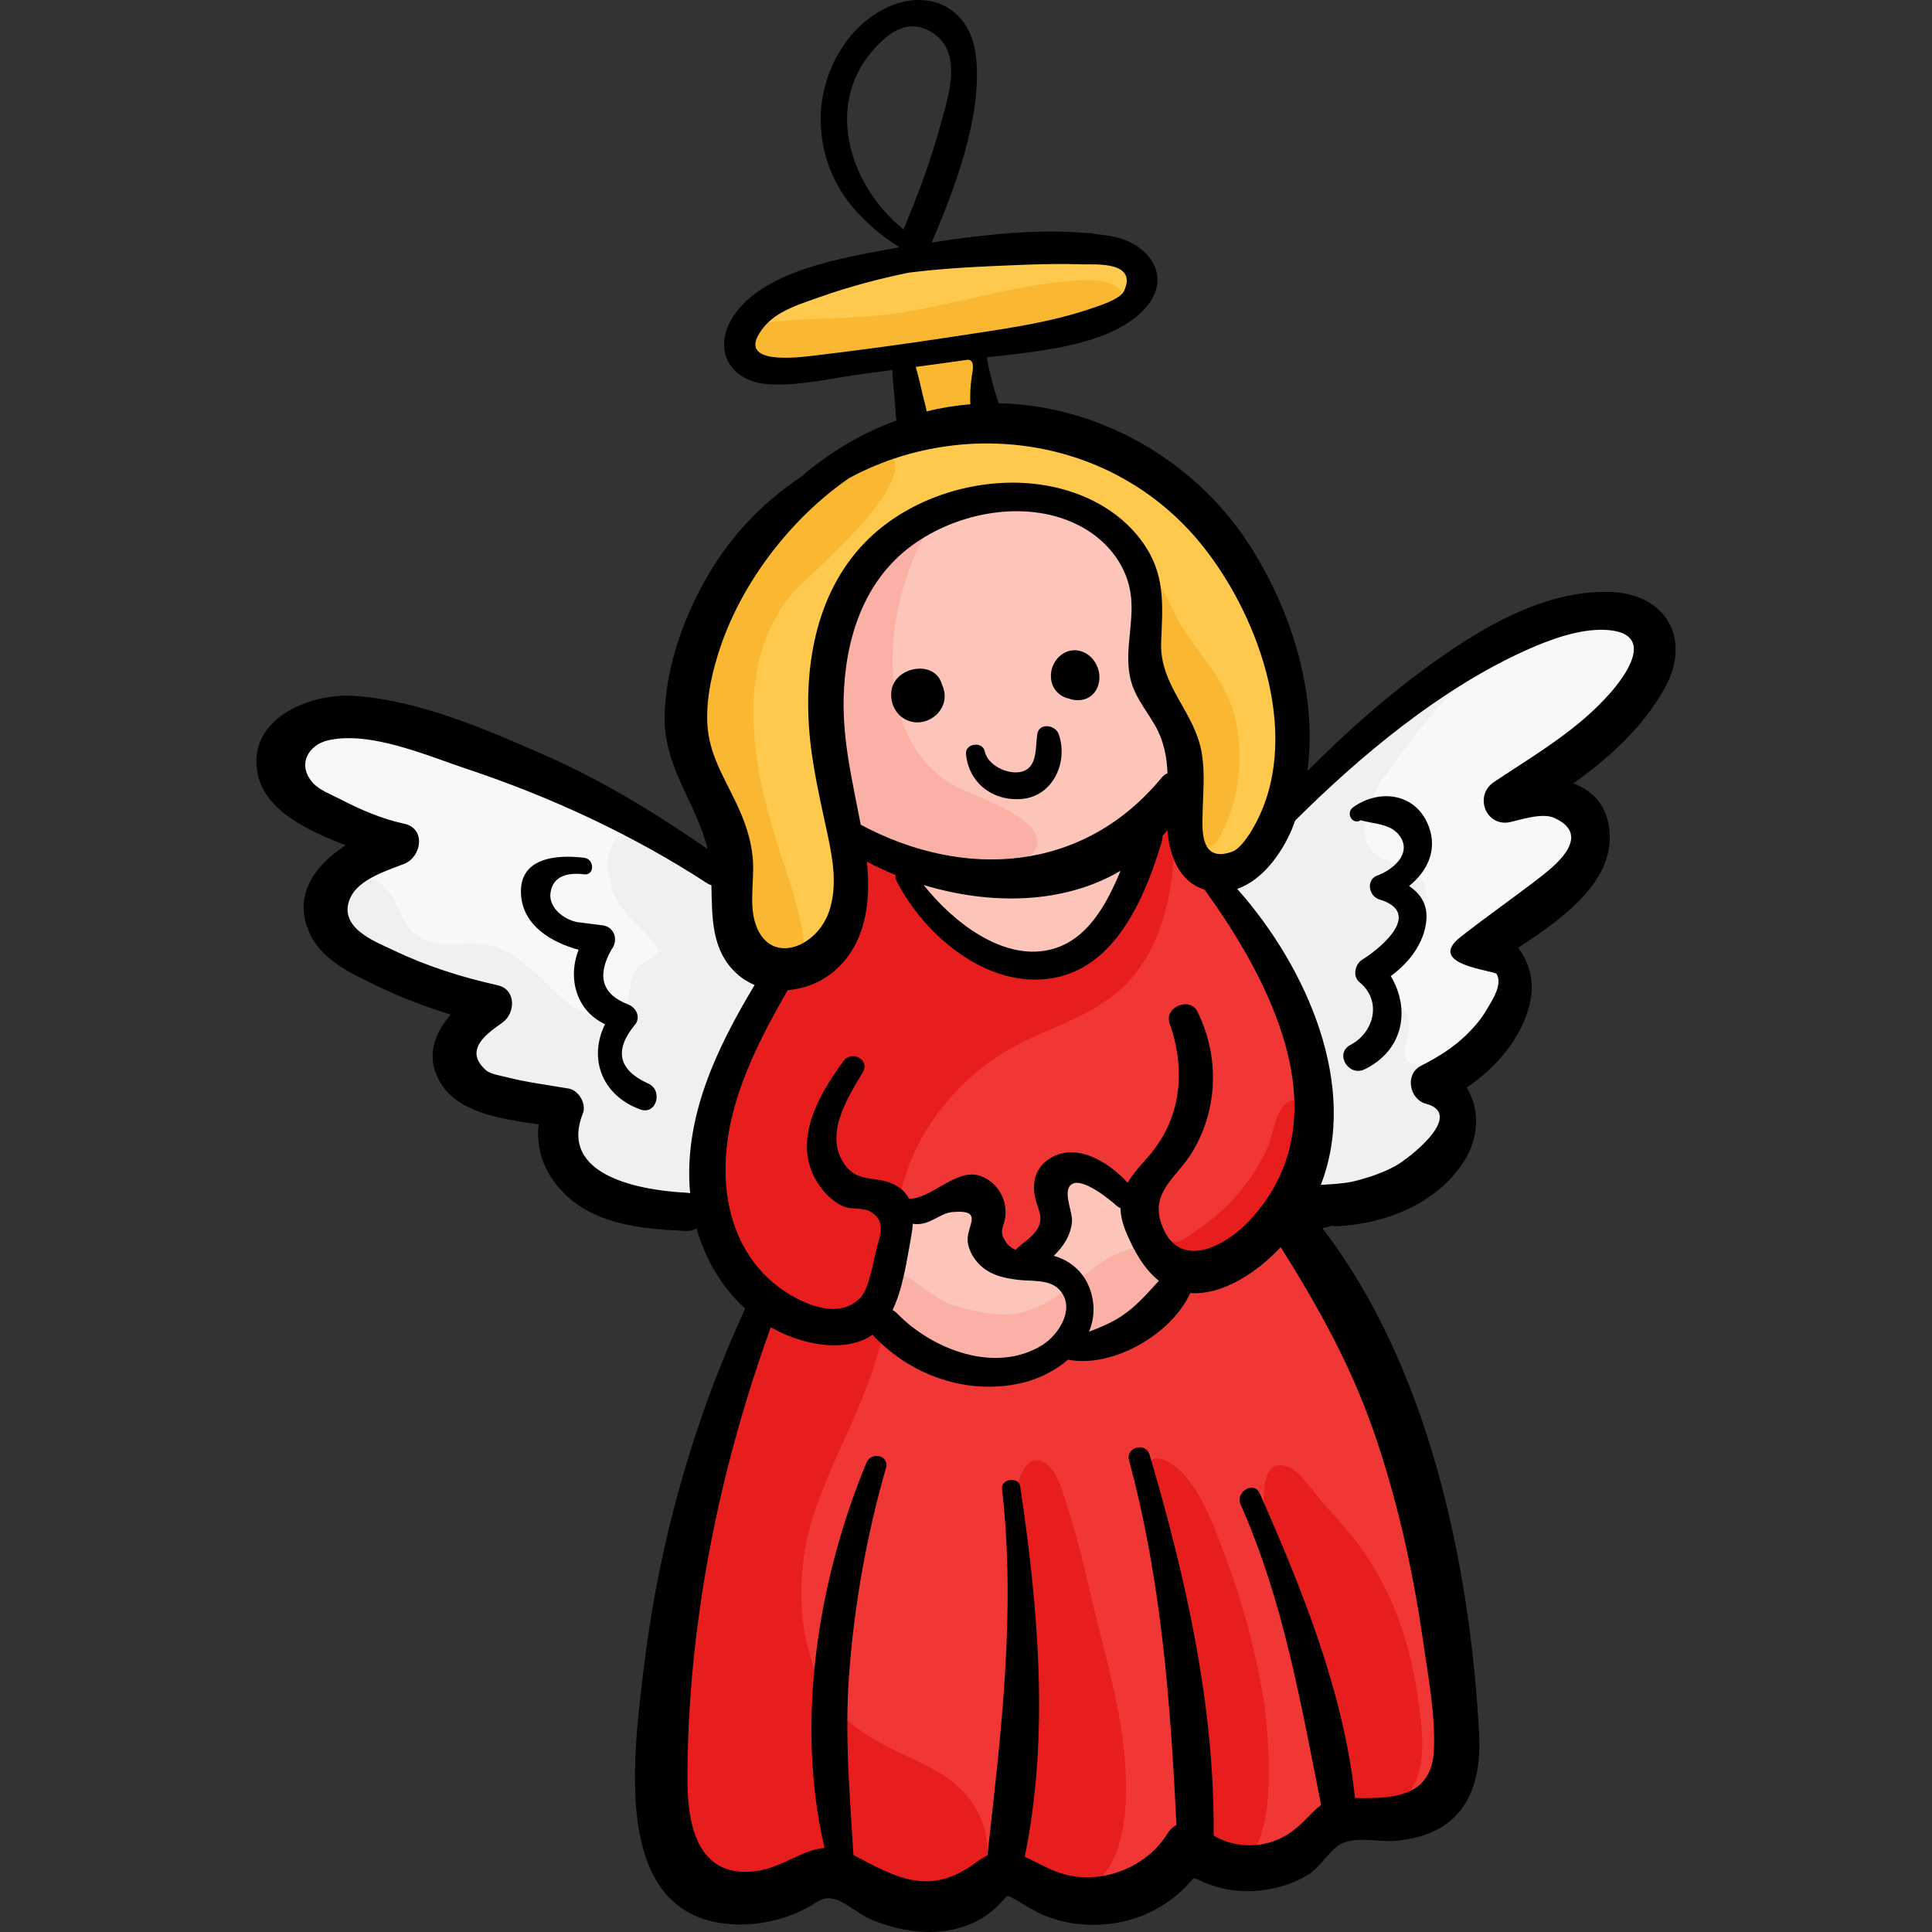 <?xml version="1.0" encoding="iso-8859-1"?>
<!-- Generator: Adobe Illustrator 19.0.0, SVG Export Plug-In . SVG Version: 6.00 Build 0)  -->
<svg version="1.1" id="Capa_1" xmlns="http://www.w3.org/2000/svg" xmlns:xlink="http://www.w3.org/1999/xlink" x="0px" y="0px"
	 viewBox="0 0 511.998 511.998" style="enable-background:new 0 0 511.998 511.998;" xml:space="preserve">
<rect x="0" y="0" width="511.998" height="511.998" fill="#333333" stroke="none"/>
<path style="fill:#FDC4B9;" d="M249.183,134.548c-12.074,3.202-23.684,15.271-27.629,26.802
	c-4.429,12.944-1.428,29.932,0.725,43.164c0.859,5.28,2.24,19.69,8.624,21.423c2.293,0.623,4.547-0.398,6.95,0.647
	c3.84,1.669,3.802,4.867,5.806,8.377c6.975,12.22,21.75,22.056,36.355,19.814c6.102-0.936,14.52-3.856,17.131-9.95
	c2.652-6.19,4.288-14.494,4.896-21.201c0.644-7.108,2.593-9.315,7.144-14.526c8.365-9.578-2.556-19.477-6.065-28.758
	c-3.552-9.393,2.789-18.268,0.51-27.448c-1.835-7.395-9.242-14.363-15.918-17.243c-6.496-2.803-13.896-3.256-20.78-4.699
	C259.281,129.347,252.461,129.016,249.183,134.548z"/>
<path style="fill:#FBB0A6;" d="M253.482,132.648c-8.607,5.208-13.108,18.42-15.249,27.621c-3.896,16.741-1.933,38.708,14.855,48.101
	c4.18,2.339,29.368,10.039,19.657,18.642c-6.879,6.094-21.118,2.894-28.862,1.092c-5.247-1.221-14.158-1.825-17.191-6.658
	c-4.011-6.391-4.489-18.819-5.469-26.061C217.897,170.794,227.922,136.707,253.482,132.648z"/>
<path style="fill:#F13636;" d="M224.863,226.193c3.248,9.295-0.898,26.98-12.193,28.656c-5.99,0.889-6.227,1.406-9.465,7.016
	c-4.13,7.157-8.052,14.014-11.003,21.764c-4.478,11.759-4.725,25.22-1.746,37.519c1.437,5.934,4.25,12.47,8.126,17.234
	c4.261,5.235,7.887,5.508,5.768,12.967c-1.698,5.978-5.465,11.475-8.035,17.068c-3.111,6.77-5.627,13.86-7.876,20.954
	c-4.931,15.558-10.578,31.083-13.083,47.289c-2.935,18.993-3.936,53.98,17.762,62.823c9.686,3.947,16.175,0.499,25.502-2.39
	c7.476-2.316,8.247,0.706,13.495,5.694c6.066,5.766,10.934,2.897,18.069,0.286c4.23-1.547,7.313-3.364,11.161-5.716
	c2.275-1.391,4.462-2.88,7.191-2.141c4.619,1.251,8.143,8.063,13.021,9.93c10.185,3.898,15.148-4.777,22.611-9.331
	c3.549-2.166,7.413-2.921,11.232-1.527c7.838,2.86,11.204,7.014,19.773,1.943c5.609-3.32,9.762-9.062,15.443-12.297
	c7.188-4.092,13.244-1.209,20.638-1.885c22.671-2.072,16.904-33.915,14.236-47.897c-2.325-12.184-6.184-24.062-9.846-35.902
	c-3.995-12.915-7.322-26.525-13.884-38.378c-4.826-8.716-10.967-16.098-16.466-24.335c-4.906-7.348-4.604-13.203-2.431-21.451
	c4.451-16.887,5.462-31.326-1.073-47.86c-5.203-13.162-12.993-27.723-22.219-38.418c-2.959-3.43-4.962-8.311-8.101-11.436
	c-6.069-6.041-8.383,4.458-10.372,9.142c-3.15,7.419-5.566,16.419-9.989,23.109c-3.377,5.109-9.031,5.092-14.585,5.43
	c-11.09,0.675-25.114-1.59-31.613-11.927c-2.48-3.944-2.492-9.924-5.51-12.95C236.335,226.101,229.43,224.519,224.863,226.193z"/>
<g>
	<path style="fill:#E81D1D;" d="M311.146,219.786c0.32,13.715-2.188,28.932-11.418,39.598c-8.417,9.727-21.588,12.564-32.377,18.741
		c-14.833,8.492-27.137,24.684-29.269,41.884c-1.359,10.961-1.824,22.142-4.03,32.999c-3.472,17.082-13.2,32.217-18.53,48.701
		c-4.572,14.141-4.507,31.729,2.349,45.213c6.73,13.236,18.328,15.768,30.157,22.34c7.336,4.075,12.971,10.942,13.589,19.524
		c0.34,4.722-1.849,14.297-6.82,16.711c-2.825,1.372-10.879-0.527-14.218-1.162c-6.381-1.214-11.36-6.105-17.688-7.523
		c-6.11-1.37-9.974,1.842-15.424,3.99c-6.89,2.716-13.642,1.334-18.928-3.786c-5.011-4.853-10.877-10.559-12.808-17.362
		c-3.184-11.212-2.429-23.821-0.454-35.136c3.842-22.013,9.381-44.133,16.852-65.201c3.388-9.555,9.735-20.561,9.152-31.097
		c-0.251-4.549-2.105-5.212-4.943-8.564c-3.322-3.923-6.418-9.518-8.27-14.287c-5.177-13.335,1.235-33.192,6.212-45.797
		c2.121-5.372,5.38-10.494,8.06-15.613c1.237-2.364,3.235-7.393,5.416-9.071c5.336-4.105,12.311-0.054,15.386-8.999
		c1.536-4.469-1.394-22.118,6.273-22.674c3.574-0.259,11.615,8.641,13.381,11.3c4.322,6.507,6.428,12.885,14.356,16.093
		c6.471,2.619,14.072,2.653,20.917,2.932c10.173,0.414,14.621-6.46,19.504-14.414c4.355-7.094,6.383-20.143,14.664-23.448
		C312.935,215.716,313.142,216.089,311.146,219.786z"/>
	<path style="fill:#E81D1D;" d="M266.296,497.004c1.647-2.191,1.707-6.546,2.051-9.435c1.535-12.879,0.587-25.924,0.522-38.845
		c-0.027-5.469-5.66-67.842,7.668-61.223c3.591,1.783,5.12,8.143,6.202,11.463c2.403,7.38,4.304,14.832,5.998,22.401
		c3.29,14.7,8.114,29.537,9.335,44.6c0.811,10,0.848,25.706-7.587,32.845C282.386,505.665,272.652,506.014,266.296,497.004z"/>
	<path style="fill:#E81D1D;" d="M319.689,490.169c-2.058-17.405-5.397-35.527-8.716-52.763c-0.909-4.721-15.93-56.769-2.162-50.398
		c8.372,3.874,12.868,17.562,15.777,25.181c4.656,12.193,7.979,24.698,10.181,37.544
		C336.214,458.161,340.939,505.374,319.689,490.169z"/>
	<path style="fill:#E81D1D;" d="M360.268,480.772c-1.52-1.974-2.351-4.159-3.254-6.512c-4.1-10.686-7.993-21.682-11.51-32.564
		c-3.728-11.535-8.741-23.146-9.831-35.297c-0.424-4.722-3.207-21.438,6.098-17.49c2.925,1.241,7.101,7.541,9.112,9.717
		c4.92,5.323,9.47,10.598,13.231,16.82c6.72,11.117,10.242,23.577,11.916,36.395c0.939,7.193,2.417,18.224-3.504,24.084
		C368.908,479.504,361.319,480.786,360.268,480.772z"/>
	<path style="fill:#E81D1D;" d="M309.438,328.708c2.649,1.41,4.968-0.759,7.258-2.303c8.633-5.823,15.661-13.687,19.641-23.329
		c1.073-2.599,2.536-13.289,7.539-11.159c3.775,1.607,1.413,10.902,0.645,13.43c-2.614,8.608-8.352,21.229-15.84,26.631
		c-3.522,2.54-7.428,3.366-11.683,3.592C310.311,335.924,307.613,335.163,309.438,328.708z"/>
</g>
<g>
	<path style="fill:#FFC94E;" d="M228.342,149.555c-2.687,2.678-4.838,5.725-5.979,9.307c-3.085,9.688-4.085,21.564-4.171,31.775
		c-0.066,7.868-0.478,15.866,0.9,23.647c1.199,6.769,3.93,12.994,4.115,19.973c0.306,11.539-8.269,25.827-21.669,23.073
		c-16.864-3.466-9.584-24.844-9.681-36.046c-0.046-5.258-2.884-11.441-4.881-16.307c-3.607-8.791-5.391-16.126-3.407-25.837
		c4.521-22.131,18.295-44.571,37.446-56.706c9.049-5.733,17.914-9.948,28.726-9.388c9.054,0.469,18.094,0.686,27.065,2.409
		c17.981,3.452,35.528,11.544,47.155,26.103c16.137,20.207,20.73,44.678,15.778,69.845c-1.544,7.848-11.04,27.022-20.8,14.99
		c-3.539-4.363-2.472-10.379-2.903-15.588c-0.465-5.614-1.214-10.822-4.037-15.788c-4.891-8.602-7.914-13.875-6.525-24.199
		c1.479-10.996-0.378-17.1-7.699-25.758c-13.058-15.443-33.447-19.428-50.372-8.642
		C241.478,140.197,233.802,144.115,228.342,149.555z"/>
	<path style="fill:#FFC94E;" d="M229.009,95.321c-7.055,0-14.301,0.512-21.311-0.296c-11.379-1.311-13.903-8.05-3.992-15.245
		c11.417-8.288,26.54-9.1,40.041-10.553c13.186-1.42,26.373-1.547,39.61-2.307c5.704-0.328,17.786-3.295,19.898,4.365
		c1.27,4.605-1.672,8.286-5.185,10.594c-9.246,6.075-21.783,6.633-32.361,8.306C253.074,92.183,240.161,92.601,229.009,95.321z"/>
</g>
<g>
	<path style="fill:#FAB732;" d="M213.261,251.9c-0.745-10.59-5.292-21.519-8.321-31.667c-6.026-20.185-9.649-44.987,4.717-62.618
		c3.924-4.816,35.596-30.494,25.692-37.883c-9.8-7.311-31.097,17.736-36.067,23.791c-9.269,11.293-15.305,21.59-15.767,36.178
		c-0.335,10.569,0.54,21.682,5.802,31.062c4.94,8.803,6.585,13.138,5.6,23.354C194.242,241.104,199.095,264.161,213.261,251.9z"/>
	<path style="fill:#FAB732;" d="M208.312,96.221c-2.955-0.015-6.334,0.649-8.87-0.95c-4.97-3.135-4.848-8.418,0.582-9.319
		c12.702-2.107,26.507-1.072,39.447-3.209c16.087-2.657,32.039-7.982,48.465-8.551c3.829-0.133,11.759,1.269,8.699,6.68
		c-3.142,5.556-19.866,6.082-25.289,6.97c-9.195,1.506-11.463,3.042-10.053,11.865c0.665,4.16,1.803,8.411-2.029,11.227
		c-2.881,2.116-8.701,1.971-12.071,2.494c-4.851,0.753-4.948,1.64-6.056-2.575c-1.275-4.85,2.042-13.266-3.77-15.745
		c-3.354-1.43-9.129,1.204-12.602,1.646C219.263,97.452,213.752,97.368,208.312,96.221z"/>
	<path style="fill:#FAB732;" d="M314.048,222.654c0.002-10.142,0.968-22.231-3.559-31.649c-2.633-5.477-6.416-7.811-7.731-14.334
		c-1.767-8.763-0.582-17.343,0.582-26.063c4.735,3.508,6.54,10.109,9.618,15.043c5.368,8.606,12.395,15.058,14.607,25.517
		c1.752,8.281,1.037,18.616-2.327,26.343C322.399,224.034,321.743,226.532,314.048,222.654z"/>
</g>
<path style="fill:#FDC4B9;" d="M238.209,319.352c0.041,4.866-0.499,9.433-1.878,14.152c-1.216,4.164-5.3,9.701-2.833,13.661
	c3.43,5.505,11.701,12.507,17.902,14.651c8.293,2.867,18.958,3.718,26.941-0.614c1.968-1.068,3.556-3.647,5.568-4.448
	c2.947-1.173,6.76-0.136,9.974-1.459c6.005-2.473,19.434-10.557,15.698-18.096c-1.649-3.327-4.818-5.7-6.519-9.066
	c-1.57-3.108-1.454-7.106-3.489-9.931c-1.786-2.479-5.522-4.7-7.931-6.679c-2.526-2.075-5.104-4.664-8.03-1.767
	c-2.397,2.374-2.663,7.912-2.649,11.023c0.021,4.439-0.411,6.624-4.165,9.754c-3.567,2.974-8.163,4.618-12.702,2.948
	c-7.307-2.689-3.235-8.07-2.996-13.592c0.177-4.076-2.273-5.815-6.391-4.718c-2.474,0.659-5.478,2.666-7.881,3.722
	C244.609,319.871,242.834,319.976,238.209,319.352z"/>
<path style="fill:#FBB0A6;" d="M278.212,357.45c-12.415,7.091-33.746,4.683-42.33-7.782c-3.65-5.3-1.838-15.541,5.712-10.575
	c4.756,3.128,7.389,6.118,13.251,7.485c4.216,0.983,8.904,2.152,13.283,1.687c10.306-1.095,16.783-9.307,24.953-14.489
	c6.171-3.914,17.347-6.236,16.021,4.948c-1.029,8.68-12.63,13.216-19.867,14.922C283.731,354.944,281.61,356.352,278.212,357.45z"/>
<g>
	<path style="fill:#F8F8F9;" d="M193.768,231.134c-2.397-2.141-6.953-2.94-9.856-4.52c-6.677-3.633-13.991-5.818-20.565-9.655
		c-7.754-4.525-15.093-8.743-23.282-12.509c-9.293-4.273-18.15-7.215-28.033-9.896c-7.738-2.099-16.385-4.701-24.42-2.834
		c-5.865,1.363-12.758,4.218-10.701,11.131c1.802,6.057,7.128,9.339,12.174,12.542c3.3,2.094,8.581,3.001,11.03,6.152
		c-5.39,6.183-18.051,12.12-12.33,22.61c4.638,8.502,21.105,11.666,29.456,14.148c1.711,0.509,7.232,1.15,7.87,3.484
		c0.601,2.2-5.136,7.466-6.164,9.507c-5.28,10.484,7.152,17.691,16.115,18.494c2.419,0.216,8.029-1.633,10.008-0.442
		c2.753,1.656-0.268,7.249-0.474,9.724c-1.06,12.707,10.021,18.536,20.747,21.2c4.703,1.168,19.228,4.872,22.376-0.842
		c1.905-3.457,0.605-10.151,0.614-13.908c0.014-6.018,0.334-11.752,2.207-17.502c1.861-5.715,4.592-11.507,7.628-16.691
		c1.783-3.045,4.606-6.603,4.529-10.267c-0.085-4.09-3.473-5.738-5.623-8.616C192.759,246.674,194.521,239.079,193.768,231.134z"/>
	<path style="fill:#F8F8F9;" d="M341.959,211.652c3.85-2.315,7.048-6.323,10.498-9.25c9.769-8.288,19.501-16.531,29.982-23.924
		c13.991-9.87,28.631-19.268,46.249-14.45c11.829,3.235,10.379,13.676,4.51,21.876c-4.87,6.804-12.017,11.469-18.575,16.476
		c-4.433,3.384-10.273,6.452-14.063,10.338c4.954-0.965,10.239-3.303,15.017-0.331c4.188,2.605,5.301,7.929,4.309,12.528
		c-2.792,12.937-19.092,18.611-28.21,25.698c4.286,4.06,11.437,5.903,9.85,13.457c-1.803,8.58-10.372,15.678-17.021,20.406
		c2.692,3.486,2.475,10.192,1.526,14.232c-2.331,9.922-16.588,16.484-25.071,20.034c-3.658,1.531-20.283,5.406-20.485-1.131
		c-0.101-3.259,3.598-8.849,4.388-12.208c1.427-6.065,2.727-13.744,1.096-19.895c-1.279-4.823-2.97-9.285-4.03-14.288
		c-2.391-11.284-6.703-22.547-15.552-30.359c-6.587-5.815-1.11-11.385,4.934-15.222c2.273-1.443,4.294-2.296,5.974-4.517
		C338.844,219.058,339.9,212.891,341.959,211.652z"/>
</g>
<g>
	<path style="fill:#EEF0F1;" d="M190.368,231.521c-5.714-4.214-12.531-11.234-20.224-11.407c-9.045-0.202-10.277,7.369-8.144,14.713
		c2.325,8.006,8.52,10.604,12.643,16.916c-1.273,2.367-4.059,2.97-5.718,4.985c-2.423,2.944-1.599,5.985-2.856,9.306
		c-1.176,3.106,0.214,2.228-2.86,3.586c-4.499,1.987-10.655-2.103-13.842-4.734c-8.353-6.895-13.295-15.335-25.061-14.878
		c-4.909,0.19-9.783,1.018-13.988-2.215c-3.864-2.971-4.612-7.876-7.403-11.598c-3.913-5.217-11.097-4.778-13.602,2.161
		c-1.969,5.457,4.339,8.774,7.892,12.204c5.283,5.1,10.655,8.48,17.679,10.786c5.014,1.646,10.561,2.789,14.149,6.993
		c-3.995,6.033-9.22,11.46-1.871,17.921c5.3,4.66,16.59,1.361,19.437,7.438c1.537,3.282,0.268,7.636,1.723,11.235
		c1.905,4.712,5.274,8.57,9.823,10.801c6.793,3.332,14.801,5.696,22.404,5.886c9.848,0.246,7.314-5.95,7.128-13.412
		c-0.277-11.125,3.508-24.934,8.307-34.913c1.892-3.935,8.969-12.826,7.78-17.232c-0.798-2.955-6.18-6.846-7.649-9.92
		C193.373,240.409,193.855,234.22,190.368,231.521z"/>
	<path style="fill:#EEF0F1;" d="M326.24,232.398c9.152-4.05,13.029-16.35,20.751-22.102c6.143-4.576,11.802-9.568,17.708-14.543
		c6.477-5.456,15.448-15.043,24.059-16.549c-4.869,5.436-9.99,10.417-14.322,16.386c-4.608,6.35-17.812,20.772-11.115,29.547
		c3.363,4.406,10.483,2.943,13.498,7.933c3.598,5.954-3.306,14.632-6.109,19.503c-3.025,5.257-3.59,7.809-0.213,12.766
		c2.155,3.162,3.145,3.97,2.812,8.168c-0.273,3.442-2.852,6.941,0.974,8.408c2.948,1.13,7.781-2.526,10.853-2.526
		c1.057,3.769-2.99,6.444-5.867,7.993c1.233,2.541,4.087,4.691,5.125,7.438c2.794,7.397-3.558,13.589-9.241,17.253
		c-5.496,3.544-24.215,12.237-30.85,5.782c4.771-13.988,5.122-28.061-0.119-41.958c-2.963-7.855-6.54-15.87-10.383-23.334
		C331.587,248.259,321.912,236.747,326.24,232.398z"/>
</g>
<path d="M249.672,181.551c-1.713-6.806-12.244-5.05-13.382,1.206c-0.533,2.933,0.712,6.198,3.344,7.728
	c5.484,3.188,12.44-2.161,10.328-8.262C249.882,181.99,249.774,181.772,249.672,181.551z"/>
<path d="M282.071,173.009c-2.619,1.428-4.005,4.496-3.45,7.411c0.47,2.469,2.375,4.248,4.693,4.729
	c2.618,0.934,5.668,0.303,7.146-2.248c1.409-2.434,1.088-5.519-0.516-7.777C288.167,172.626,284.876,171.479,282.071,173.009z"/>
<path d="M274.897,194.536c-0.551,3.39,0.172,8.896-4.189,9.981c-3.573,0.888-8.971-1.682-9.722-5.372
	c-0.564-2.767-5.252-2.193-4.987,0.675c0.714,7.717,7.215,12.666,14.985,11.889c8.148-0.815,12.185-9.882,9.567-17.173
	C279.678,192.107,275.404,191.414,274.897,194.536z"/>
<path d="M426.826,156.879c-17.876-0.632-35.147,10.001-48.992,20.147c-11.345,8.314-21.568,17.503-31.348,27.293
	c2.786-20.98-4.628-43.612-15.965-60.799c-14.367-21.78-39.61-36.142-65.815-36.644c-0.646-1.796-1.245-3.6-1.701-5.475
	c-0.497-2.045-1.202-4.463-1.491-6.7c13.677-1.571,32.219-3.047,41.447-12.432c8.313-8.455,1.746-17.916-8.403-19.66
	c-1.549-0.266-3.123-0.47-4.709-0.646c-0.318-0.136-0.69-0.209-1.118-0.196c-0.175,0.006-0.351,0.011-0.527,0.017
	c-13.438-1.238-27.94,0.454-41.299,2.478c6.214-14.478,13.479-33.692,11.734-49.326C257.045,0.649,244.002-3.85,232.365,3.449
	c-10.627,6.666-16.107,20.04-14.648,32.28c1.627,13.651,9.876,22.879,20.654,29.834c-0.946,0.157-1.892,0.309-2.836,0.485
	c-12.578,2.341-32.131,5.624-40.453,16.696c-6.771,9.009-2.24,18.497,8.825,19.101c8.088,0.441,16.593-1.652,24.594-2.731
	c2.662-0.359,5.326-0.708,7.99-1.06c0.066,2.541,0.368,5.081,0.591,7.609c0.172,1.944,0.175,3.889,0.517,5.757
	c-9.273,3.371-17.842,8.486-25.306,14.955c-10.6,7.065-19.487,16.358-26.126,28.674c-5.679,10.534-9.736,22.539-10.043,34.579
	c-0.345,13.567,8.49,23.274,11.381,35.368c-13.858-9.575-28.057-18.271-43.566-25.067c-15.508-6.796-32.999-14.352-50.071-15.515
	c-11.784-0.803-28.671,6.136-25.546,20.798c2.068,9.701,13.181,14.887,23.316,18.793c-8.33,5.374-14.491,13.608-9.21,24.06
	c3.435,6.798,11.638,10.414,18.129,13.515c6.125,2.926,12.44,5.314,18.896,7.299c-4.288,4.959-6.707,11.027-2.97,17.672
	c4.772,8.486,16.761,10.049,26.271,11.418c-0.768,6.526,1.43,12.847,6.542,18.083c8.374,8.577,21.172,9.653,32.462,10.167
	c1.153,0.052,2.09-0.231,2.835-0.716c2.313,8.194,6.69,15.673,12.88,21.276c-14.128,30.813-23.09,62.96-27.042,96.723
	c-2.679,22.883-8.714,66.569,25.947,66.507c5.918-0.011,12.014-1.541,17.267-4.273c3.183-1.655,4.214-3.339,7.486-2.465
	c2.995,0.8,6.322,3.886,9.267,5.196c10.807,4.808,24.537,5.538,33.721-3.105c3.531-3.323,1.826-3.758,6.292-1.183
	c2.17,1.251,3.925,2.428,6.262,3.392c5.452,2.249,11.335,2.937,17.185,2.292c9.01-0.994,16.777-5.362,22.381-12.058
	c0.239,0.03,0.479,0.048,0.721,0.043c5.324,2.737,11.22,3.878,17.543,3.091c4.143-0.516,8.342-1.806,11.937-3.987
	c3.353-2.033,5.105-5.538,8.048-7.725c4.027-2.992,10.741-0.897,15.728-1.422c4.133-0.435,8.222-1.413,11.809-3.609
	c8.659-5.3,10.451-15.329,9.953-24.735c-2.369-44.746-13.39-97.413-41.523-133.958c0.857-0.186,1.711-0.404,2.558-0.681
	c0.416,0.094,0.851,0.153,1.325,0.132c12.678-0.573,26.284-5.886,33.502-16.959c4.076-6.254,4.514-14.026,0.835-19.756
	c7.994-5.345,14.792-13.418,16.842-22.713c1.133-5.138-0.147-10.611-3.238-14.34c11.608-7.521,25.433-17.442,24.271-30.846
	c-0.604-6.961-4.474-10.798-9.581-12.745c9.69-6.884,18.596-15.095,24.223-25.283C448.299,169.441,441.676,157.404,426.826,156.879z
	 M230.91,13.839c3.761-4.496,8.92-8.949,15.128-5.789c9.939,5.059,5.068,18.089,2.93,25.962c-2.493,9.178-5.907,18.016-9.506,26.801
	C225.583,49.644,218.479,28.699,230.91,13.839z M214.902,94.339c-5.55,0.652-20.294,2.069-12.488-7.649
	c3.518-4.38,9.856-6.198,14.947-8.005c7.663-2.72,15.535-4.809,23.518-6.438c10-1.266,20.076-1.656,29.183-2.031
	c5.67-0.233,11.359-0.338,17.033-0.161c2.963,0.092,14.505-0.918,10.767,7.114c-1.02,2.192-6.949,3.997-8.996,4.691
	c-11.594,3.929-24.279,5.512-36.335,7.366C240.018,91.149,227.475,92.861,214.902,94.339z M257.135,107.126
	c-3.926,0.333-7.787,0.964-11.557,1.885c-0.278-1.43-0.694-2.853-1.053-4.356c-0.591-2.474-1.111-4.985-1.853-7.423
	c4.512-0.599,9.023-1.208,13.528-1.86c2.385-0.345,1.534,3.024,1.313,4.474C257.141,102.28,257.062,104.651,257.135,107.126z
	 M187.428,191.319c-0.238-6.8,1.414-13.84,3.615-20.242c5.808-16.89,18.438-33.663,33.999-44.389
	c30.527-16.451,70.89-11.055,94.121,18.554c15.014,19.137,26.063,51.005,13.067,73.937c-1.169,2.064-3.467,5.704-5.676,6.511
	c-8.657,3.164-7.918-6.144-7.857-9.848c0.087-5.317,0.652-10.465-0.14-15.787c-1.698-11.422-11.309-18.062-10.842-29.925
	c0.347-8.842,1.14-16.697-3.699-24.602c-4.586-7.492-12.061-12.598-20.327-15.278c-17.289-5.607-38.517-0.847-52.024,11.174
	c-14.439,12.85-18.52,32.496-17.287,51.049c0.649,9.761,2.894,19.102,4.927,28.632c1.424,6.675,2.679,13.78,0.405,20.442
	c-3.388,9.924-16.288,14.569-19.689,2.652c-1.476-5.173-0.037-11.421-0.532-16.797c-0.476-5.175-2.121-9.811-4.324-14.47
	C191.764,205.741,187.718,199.595,187.428,191.319z M228.107,218.567c-2.115-11.115-4.8-21.97-4.534-33.513
	c0.355-15.399,5.14-30.98,18.039-40.456c12.251-9,30.945-12.537,44.836-5.08c7.262,3.898,12.582,10.753,13.322,19.027
	c0.606,6.783-1.593,13.474-0.415,20.259c0.929,5.352,3.964,8.663,6.611,13.209c2.478,4.257,3.25,8.529,3.432,12.899
	c-0.557,0.237-1.096,0.617-1.582,1.208C287.173,231.167,255.651,233.285,228.107,218.567z M296.967,230.751
	c-3.82,9.233-9.053,18.702-18.829,20.958c-12.498,2.884-25.637-7.41-33.358-17.18C262.376,239.884,281.891,239.684,296.967,230.751z
	 M182.865,316.051c0.005,0.061,0.016,0.121,0.022,0.182c-0.353-0.09-0.728-0.148-1.13-0.168
	c-11.093-0.552-33.986-4.118-27.287-21.008c0.997-2.514-1.11-6.105-3.73-6.569c-5.438-0.963-11.057-1.63-16.411-3.007
	c-1.583-0.407-4.33-0.795-5.555-1.875c-6.226-5.487,0.703-9.966,4.405-12.628c3.481-2.504,3.627-8.779-1.291-9.876
	c-9.531-2.125-18.767-5.036-27.592-9.264c-4.596-2.201-15.017-5.959-11.467-13.886c2.225-4.97,9.701-7.222,14.292-9.026
	s5.846-9.373,0-10.631c-5.963-1.284-11.547-3.703-16.955-6.51c-2.302-1.195-5.394-2.315-7.154-4.218
	c-4.413-4.773-1.405-10.214,4.085-11.413c11.209-2.448,26.109,4.119,36.656,7.631c22.179,7.385,44.052,17.513,63.647,30.292
	c0.384,0.25,0.76,0.398,1.129,0.5c0.209,8.402-0.085,17.165,6.634,23.37c1.457,1.346,3.09,2.358,4.819,3.092
	C189.94,277.766,181.132,296.036,182.865,316.051z M192.35,312.851c-0.978-18.26,7.556-35.03,16.398-50.451
	c4.415-0.337,8.78-2.071,12.187-4.924c8.552-7.16,9.961-18.668,8.773-29.139c2.458,1.298,5.008,2.482,7.625,3.547
	c-0.078,0.51-0.002,1.074,0.3,1.663c7.386,14.392,24.146,28.733,41.517,25.639c16.752-2.984,24.451-21.798,28.749-36.213
	c0.154-0.516,0.193-0.988,0.164-1.425c0.443-0.503,0.887-1.004,1.314-1.533c0.544,6.714,3.074,13.632,9.827,15.724
	c17.698,24.471,36.759,60.993,12.007,87.637c-6.499,6.995-18.971,13.642-23.43,0.954c-2.999-8.536,4.22-12.413,8.22-19.08
	c6.833-11.39,7.183-25.338,1.344-37.148c-2.008-4.061-8.915-1.22-7.382,3.112c4.398,12.431,3.115,25.514-5.915,35.599
	c-2.153,2.405-3.953,4.502-5.21,6.619c-5.185-5.699-14.189-11.158-21.268-5.984c-3.442,2.516-4.142,6.543-3.109,10.479
	c0.719,2.741,2.127,4.846,0.527,7.631c-1.304,2.271-3.999,3.833-5.845,5.617c-0.012,0.011-0.018,0.023-0.03,0.035
	c-1.026-0.448-1.922-1.122-2.608-2.166c-2.059-3.134-0.214-3.867-0.023-7.263c0.256-4.554-2.705-9.105-7.263-10.322
	c-6.044-1.614-13.152,6.68-18.366,6.155c-0.818-1.595-2.154-2.95-4.269-3.897c-5.062-2.267-9.733,0.011-13.298-5.984
	c-4.542-7.639,1.403-16.964,5.353-23.543c2.006-3.342-2.908-5.993-5.115-2.99c-7.211,9.812-14.495,22.895-5.541,34.074
	c1.505,1.879,3.238,3.411,5.455,4.405c1.969,0.882,5.283,0.366,6.948,1.266c4.57,2.471,2.923,6.173,1.867,10.173
	c-0.911,3.452-1.85,10.431-4.458,13.021c-6.665,6.616-18.645-0.201-24.095-5.268C196.418,332.102,192.875,322.656,192.35,312.851z
	 M288.863,341.69c-1.504-4.334-4.851-7.383-9.182-8.771c-0.141-0.045-0.288-0.079-0.432-0.118c2.623-2.475,4.597-5.639,4.845-9.149
	c0.185-2.614-2.843-8.588,0.235-9.989c2.908-1.324,9.763,4.197,11.448,5.753c0.379,0.35,0.771,0.592,1.161,0.741
	c0.038,1.955,0.529,4.117,1.608,6.663c1.932,4.558,4.605,9.465,8.567,12.602c-3.121,3.376-5.999,6.834-10.03,9.453
	c-2.684,1.744-5.567,2.934-8.486,4.054C289.991,349.576,290.283,345.783,288.863,341.69z M256.49,329.342
	c0.408,2.614,2.032,5.038,4.076,6.653c2.736,2.161,5.989,2.776,9.386,3.187c3.27,0.396,7.966-0.179,10.557,2.374
	c4.888,4.818,0.096,12.193-4.315,14.918c-12.521,7.733-29.237,1.099-38.49-8.438c-0.372-0.384-0.768-0.648-1.17-0.857
	c2.788-5.779,3.807-13.367,4.806-18.732c0.255-1.368,0.467-2.766,0.562-4.139c0.212,0.026,0.418,0.056,0.644,0.074
	c3.959,0.316,6.535-2.903,9.863-3.18C261.234,320.468,255.81,324.986,256.49,329.342z M363.913,378.982
	c6.365,18.236,10.529,37.187,13.273,56.287c1.324,9.212,3.202,19.107,2.82,28.43c-0.521,12.745-11.032,12.936-20.915,12.807
	c-2.95-27.929-14.001-55.312-25.234-80.72c-1.522-3.443-6.575-0.464-5.062,2.959c11.402,25.789,15.849,52.331,21.315,79.6
	c-2.41,1.661-4.025,4.248-7.729,7.012c-6.009,4.485-14.467,4.882-20.761,1.076c0.343-34.14-7.377-68.404-16.971-100.904
	c-1.024-3.468-6.375-2.016-5.43,1.497c8.564,31.838,10.944,63.983,12.563,96.618c-0.925,0.5-1.758,1.23-2.384,2.256
	c-5.351,8.77-16.914,13.451-26.921,10.922c-4.088-1.033-7.515-3.289-10.913-4.751c6.585-32.086,3.58-66.127-1.203-98.142
	c-0.403-2.698-5.115-2.093-4.806,0.65c3.707,32.876-0.28,64.652-3.882,97.158c-0.888,0.41-1.799,0.93-2.753,1.647
	c-12.232,9.193-20.69,4.628-32.752-1.804c-0.955-15.977-2.345-31.562-1.16-47.715c1.366-18.624,4.64-36.854,9.771-54.8
	c0.975-3.411-3.883-4.508-5.163-1.423c-12.8,30.854-18.929,68.732-11.109,102.062c-5.862,0.518-11.116,5.044-17.554,6.063
	c-15.367,2.433-18.667-10.839-18.752-23.279c-0.103-15.107,1.06-30.362,3.139-45.319c3.56-25.607,10.121-51.097,18.924-75.441
	c2.29,1.306,4.748,2.393,7.368,3.224c6.243,1.98,14.062,2.611,19.643-1.255c0.11,0.145,0.204,0.292,0.338,0.432
	c9.946,10.446,24.732,15.647,39.023,12.402c4.42-1.004,8.887-3.18,12.406-6.209c11.693,2.306,27.392-6.635,32.384-17.649
	c7.545,0.551,15.299-4.153,20.687-8.963c1.168-1.043,2.253-2.114,3.291-3.201C349.16,346.012,357.805,361.484,363.913,378.982z
	 M427.095,183.227c-8.713,10.135-20.232,16.699-31.191,24.026c-5.399,3.61-2.089,12.131,4.459,10.576
	c2.993-0.711,8.441-2.467,11.487-1.099c9.907,4.451,1.075,11.995-3.08,15.251c-7.141,5.597-14.625,10.747-21.754,16.364
	c-9.358,7.373,8.994,8.805,9.588,9.755c1.743,2.792-1.323,7.272-2.734,9.655c-1.47,2.481-3.416,4.732-5.492,6.714
	c-3.497,3.337-7.548,5.832-11.84,8.003c-4.272,2.161-3.068,8.836,1.308,10.008c10.657,2.853-4.65,14.696-8.169,16.579
	c-2.798,1.498-5.783,2.603-8.842,3.457c-0.022,0.007-0.042,0.007-0.064,0.014c-0.483,0.161-0.974,0.276-1.463,0.398
	c-0.362,0.091-0.728,0.17-1.092,0.255c-2.688,0.535-5.449,0.638-8.187,0.819c10.099-25.963-3.478-57.399-22.147-78.437
	c6.712-2.335,11.754-9.429,14.412-15.645c0.344-0.803,0.614-1.627,0.918-2.441c17.55-17.494,38.572-34.853,60.678-44.925
	c6.356-2.896,14.598-6.03,21.719-5.623C437.778,167.626,432.394,177.064,427.095,183.227z"/>
<path d="M171.587,287.069c-7.624-3.543-8.816-8.61-3.576-15.2c1.976-1.99,0.773-4.714-1.497-5.671
	c-6.921-2.629-8.426-7.456-4.514-14.481c2.064-2.598,0.809-6.343-2.709-6.54l-5.491-0.706c-3.683-0.269-8.46-3.586-7.921-7.803
	c0.623-4.88,5.126-5.436,8.944-4.965c2.794,0.345,2.769-4.043,0-4.385c-7.448-0.919-17.592-0.061-16.722,10.069
	c0.685,7.976,8.008,12.334,15.24,14.311c-2.974,7.561-0.616,16.215,7.006,19.72c-4.384,8.813-1.094,18.78,9.326,22.595
	C174.052,295.616,175.857,288.711,171.587,287.069z"/>
<path d="M378.634,219.012c-3.318-8.828-13.043-10.111-20.055-5.063c-2.032,1.463-0.232,4.768,2.005,3.428
	c3.471,0.999,7.962,0.867,10.299,4.069c3.478,4.766-1.803,9.181-6.197,10.694c-2.731,1.345-1.818,5.405,0.81,6.199
	c12.56,3.794-1.266,14.065-4.427,15.935c-1.951,1.154-2.736,4.43-0.777,6.028c6.009,4.898,3.891,13.32-2.418,16.613
	c-4.292,2.24-0.518,8.553,3.774,6.457c10.354-5.056,12.166-15.949,6.916-24.705c4.816-3.489,8.826-8.676,9.42-14.633
	c0.438-4.39-1.595-7.206-4.563-9.232C378.115,231.03,381.045,225.429,378.634,219.012z"/>
<g>
</g>
<g>
</g>
<g>
</g>
<g>
</g>
<g>
</g>
<g>
</g>
<g>
</g>
<g>
</g>
<g>
</g>
<g>
</g>
<g>
</g>
<g>
</g>
<g>
</g>
<g>
</g>
<g>
</g>
</svg>
